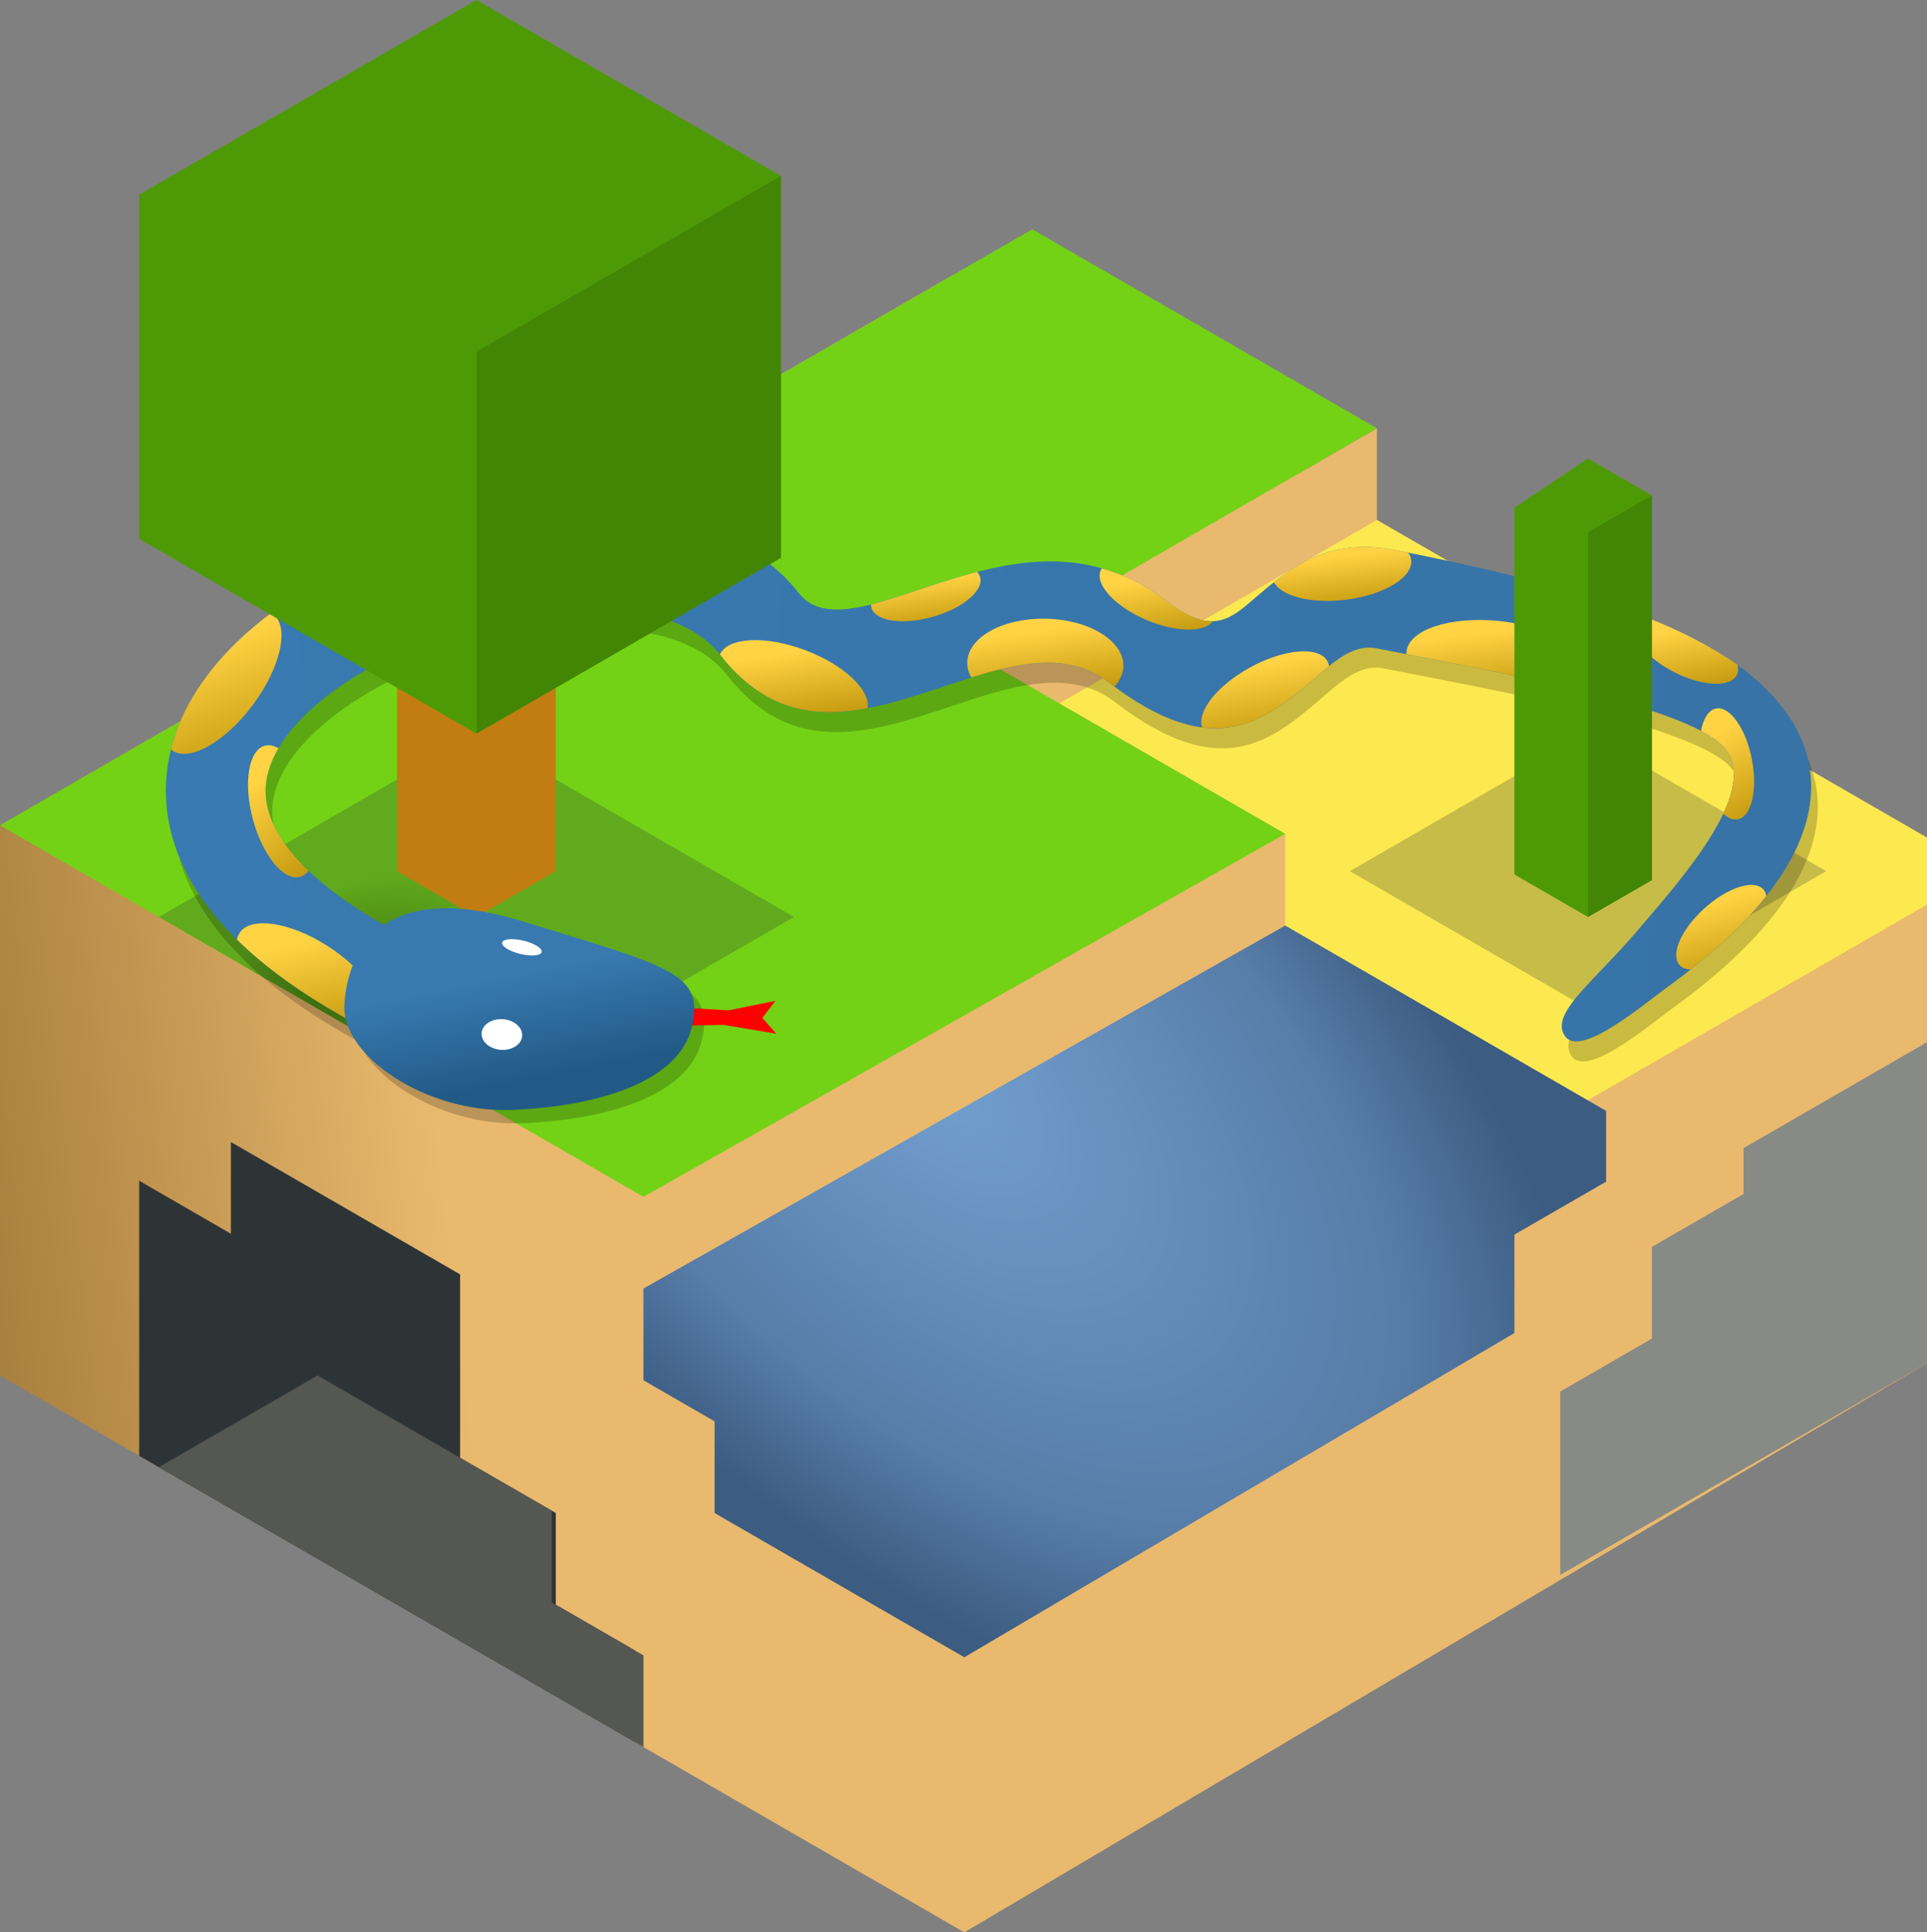 <?xml version="1.0" encoding="UTF-8" standalone="no"?>
<!-- Creator: CorelDRAW 2018 (64 Bit) -->

<svg
   xmlns:dc="http://purl.org/dc/elements/1.1/"
   xmlns:cc="http://creativecommons.org/ns#"
   xmlns:rdf="http://www.w3.org/1999/02/22-rdf-syntax-ns#"
   xmlns:svg="http://www.w3.org/2000/svg"
   xmlns="http://www.w3.org/2000/svg"
   xmlns:sodipodi="http://sodipodi.sourceforge.net/DTD/sodipodi-0.dtd"
   xmlns:inkscape="http://www.inkscape.org/namespaces/inkscape"
   xml:space="preserve"
   width="57.766mm"
   height="57.915mm"
   version="1.1"
   shape-rendering="geometricPrecision"
   text-rendering="geometricPrecision"
   image-rendering="optimizeQuality"
   fill-rule="evenodd"
   clip-rule="evenodd"
   viewBox="0 0 4612.16 4624.11"
   id="svg160"
   sodipodi:docname="miney-logo.svg"
   inkscape:version="0.92.4 (5da689c313, 2019-01-14)"><rect x="0" y="0" width="4612.16" height="4624.11" fill="#808080" stroke="none"/><sodipodi:namedview
   pagecolor="#ffffff"
   bordercolor="#666666"
   borderopacity="1"
   objecttolerance="10"
   gridtolerance="10"
   guidetolerance="10"
   inkscape:pageopacity="0"
   inkscape:pageshadow="2"
   inkscape:window-width="1920"
   inkscape:window-height="1027"
   id="namedview162"
   showgrid="false"
   inkscape:zoom="3.0494932"
   inkscape:cx="57.826356"
   inkscape:cy="86.643049"
   inkscape:window-x="-8"
   inkscape:window-y="-8"
   inkscape:window-maximized="1"
   inkscape:current-layer="svg160" />
 <defs
   id="defs94">
    <linearGradient
   id="id0"
   gradientUnits="userSpaceOnUse"
   x1="1101.15"
   y1="3163.76"
   x2="-0"
   y2="3291.56">
     <stop
   offset="0"
   stop-opacity="1"
   stop-color="#E9B96E"
   id="stop2" />
     <stop
   offset="1"
   stop-opacity="1"
   stop-color="#A87F3E"
   id="stop4" />
    </linearGradient>
    <radialGradient
   id="id1"
   gradientUnits="userSpaceOnUse"
   gradientTransform="matrix(1.192,-1.221,1.294,0.502,-3183,2207)"
   cx="856.82"
   cy="2331.52"
   r="184.01"
   fx="856.82"
   fy="2331.52">
     <stop
   offset="0"
   stop-opacity="1"
   stop-color="#499100"
   id="stop7" />
     <stop
   offset="1"
   stop-opacity="1"
   stop-color="#73D216"
   id="stop9" />
    </radialGradient>
    <radialGradient
   id="id2"
   gradientUnits="userSpaceOnUse"
   gradientTransform="matrix(1.831,6.637,-6.853,-2.272,16074.795,-7350.486)"
   cx="2406.725"
   cy="2662.648"
   r="221.82"
   fx="2406.725"
   fy="2662.648">
     <stop
   offset="0"
   stop-opacity="1"
   stop-color="#729FCF"
   id="stop12" />
     <stop
   offset="0.702"
   stop-opacity="1"
   stop-color="#577DA8"
   id="stop14" />
     <stop
   offset="1"
   stop-opacity="1"
   stop-color="#3C5C82"
   id="stop16" />
    </radialGradient>
     <linearGradient
   id="id3"
   gradientUnits="userSpaceOnUse"
   x1="4218.34"
   y1="1996.62"
   x2="535.67"
   y2="1854.59">
      <stop
   offset="0"
   stop-opacity="1"
   stop-color="#3773A6"
   id="stop19" />
      <stop
   offset="1"
   stop-opacity="1"
   stop-color="#387AB1"
   id="stop21" />
     </linearGradient>
     <linearGradient
   id="id4"
   gradientUnits="userSpaceOnUse"
   x1="2238.19"
   y1="1385.19"
   x2="2256.92"
   y2="1517.96">
      <stop
   offset="0"
   stop-opacity="1"
   stop-color="#FFD344"
   id="stop24" />
      <stop
   offset="1"
   stop-opacity="1"
   stop-color="#BA8F04"
   id="stop26" />
     </linearGradient>
     <linearGradient
   id="id5"
   gradientUnits="userSpaceOnUse"
   x1="2534.7"
   y1="1503.13"
   x2="2559.67"
   y2="1686.23">
      <stop
   offset="0"
   stop-opacity="1"
   stop-color="#FFD344"
   id="stop29" />
      <stop
   offset="1"
   stop-opacity="1"
   stop-color="#BA8F04"
   id="stop31" />
     </linearGradient>
     <linearGradient
   id="id6"
   gradientUnits="userSpaceOnUse"
   x1="2786.36"
   y1="1381.23"
   x2="2814.11"
   y2="1544.78">
      <stop
   offset="0"
   stop-opacity="1"
   stop-color="#FFD344"
   id="stop34" />
      <stop
   offset="1"
   stop-opacity="1"
   stop-color="#BA8F04"
   id="stop36" />
     </linearGradient>
     <linearGradient
   id="id7"
   gradientUnits="userSpaceOnUse"
   x1="3046"
   y1="1585.98"
   x2="3084.47"
   y2="1789.95">
      <stop
   offset="0"
   stop-opacity="1"
   stop-color="#FFD344"
   id="stop39" />
      <stop
   offset="1"
   stop-opacity="1"
   stop-color="#BA8F04"
   id="stop41" />
     </linearGradient>
     <linearGradient
   id="id8"
   gradientUnits="userSpaceOnUse"
   x1="3244.28"
   y1="1326.59"
   x2="3262.25"
   y2="1472.54">
      <stop
   offset="0"
   stop-opacity="1"
   stop-color="#FFD344"
   id="stop44" />
      <stop
   offset="1"
   stop-opacity="1"
   stop-color="#BA8F04"
   id="stop46" />
     </linearGradient>
     <linearGradient
   id="id9"
   gradientUnits="userSpaceOnUse"
   x1="3617.93"
   y1="1505.96"
   x2="3640.22"
   y2="1690.42">
      <stop
   offset="0"
   stop-opacity="1"
   stop-color="#FFD344"
   id="stop49" />
      <stop
   offset="1"
   stop-opacity="1"
   stop-color="#BA8F04"
   id="stop51" />
     </linearGradient>
     <linearGradient
   id="id10"
   gradientUnits="userSpaceOnUse"
   x1="4048.39"
   y1="1500.93"
   x2="4083.82"
   y2="1676.64">
      <stop
   offset="0"
   stop-opacity="1"
   stop-color="#FFD344"
   id="stop54" />
      <stop
   offset="1"
   stop-opacity="1"
   stop-color="#BA8F04"
   id="stop56" />
     </linearGradient>
     <linearGradient
   id="id11"
   gradientUnits="userSpaceOnUse"
   x1="4080.25"
   y1="1775.18"
   x2="4220.29"
   y2="1988.47">
      <stop
   offset="0"
   stop-opacity="1"
   stop-color="#FFD344"
   id="stop59" />
      <stop
   offset="1"
   stop-opacity="1"
   stop-color="#BA8F04"
   id="stop61" />
     </linearGradient>
     <linearGradient
   id="id12"
   gradientUnits="userSpaceOnUse"
   x1="4114.52"
   y1="2152.91"
   x2="4177.31"
   y2="2366.56">
      <stop
   offset="0"
   stop-opacity="1"
   stop-color="#FFD344"
   id="stop64" />
      <stop
   offset="1"
   stop-opacity="1"
   stop-color="#BA8F04"
   id="stop66" />
     </linearGradient>
     <linearGradient
   id="id13"
   gradientUnits="userSpaceOnUse"
   x1="1928.28"
   y1="1556.27"
   x2="1957.68"
   y2="1749.28">
      <stop
   offset="0"
   stop-opacity="1"
   stop-color="#FFD344"
   id="stop69" />
      <stop
   offset="1"
   stop-opacity="1"
   stop-color="#BA8F04"
   id="stop71" />
     </linearGradient>
     <linearGradient
   id="id14"
   gradientUnits="userSpaceOnUse"
   x1="506.87"
   y1="1536.78"
   x2="640.04"
   y2="1870.36">
      <stop
   offset="0"
   stop-opacity="1"
   stop-color="#FFD344"
   id="stop74" />
      <stop
   offset="1"
   stop-opacity="1"
   stop-color="#BA8F04"
   id="stop76" />
     </linearGradient>
     <linearGradient
   id="id15"
   gradientUnits="userSpaceOnUse"
   x1="599.08"
   y1="1881.92"
   x2="768.08"
   y2="2128.96">
      <stop
   offset="0"
   stop-opacity="1"
   stop-color="#FFD344"
   id="stop79" />
      <stop
   offset="1"
   stop-opacity="1"
   stop-color="#BA8F04"
   id="stop81" />
     </linearGradient>
     <linearGradient
   id="id16"
   gradientUnits="userSpaceOnUse"
   x1="747.01"
   y1="2248.59"
   x2="809.14"
   y2="2519.36">
      <stop
   offset="0"
   stop-opacity="1"
   stop-color="#FFD344"
   id="stop84" />
      <stop
   offset="1"
   stop-opacity="1"
   stop-color="#BA8F04"
   id="stop86" />
     </linearGradient>
    <linearGradient
   id="id17"
   gradientUnits="userSpaceOnUse"
   x1="1058.92"
   y1="2364.63"
   x2="1110.08"
   y2="2615.84">
     <stop
   offset="0"
   stop-opacity="1"
   stop-color="#387AB0"
   id="stop89" />
     <stop
   offset="1"
   stop-opacity="1"
   stop-color="#225A87"
   id="stop91" />
    </linearGradient>
 
  
  
 
   
   
   
   
   
   
   
   
   
   
   
   
   
   
   
   
   
   
   
   
   
   
  </defs>
 <polygon
   id="path3047"
   points="4612.16,2004.5 2280.47,658.31 0,1974.94 0,3291.56 2308.05,4624.11 4612.16,3262 "
   style="fill:url(#id0)" /><polygon
   id="path3831"
   points="1520.32,3949.87 1330.27,3840.15 1330.27,3620.7 1101.15,3488.45 1101.15,3049.59 552.57,2732.85 552.57,2952.31 552.57,2952.26 333.11,2825.57 333.11,3483.89 1520.32,4169.32 "
   style="fill:#2e3436" /><polygon
   id="path3870"
   points="1320.56,3834.59 1540.02,3961.28 1540.02,4180.72 380.1,3511.01 760.16,3291.56 1140.22,3511.01 1320.56,3615.14 "
   style="fill:#555753" /><polygon
   id="path3851"
   points="4180.1,2413.84 4612.12,2164.82 4612.12,2443.37 4612.12,2004.5 3230.68,1206.94 2470.52,1645.8 3076.09,1995.42 3076.09,2214.87 3799.55,2633.25 "
   style="fill:#fce94f" /><polygon
   id="path5684"
   points="2345.33,1573.52 3295.54,1024.93 3295.54,1244.38 2345.33,1792.97 "
   style="fill:#e9b96e" /><polygon
   id="path3821"
   points="2345.33,1573.52 3295.5,1024.93 2470.52,548.62 0,1974.94 1540.02,2864.06 3076.09,1995.42 "
   style="fill:url(#id1)" /><polygon
   id="path3825"
   points="2308.05,3965.83 3624.67,3189.92 3624.67,2954.42 3844.13,2827.73 3844.13,2658.34 3076.09,2214.91 1540.02,3083.55 1540.02,3083.51 1540.02,3302.96 1710.37,3401.33 1710.37,3620.78 "
   style="fill:url(#id2)" /><polygon
   id="path3862"
   points="1140.26,1755.53 1900.42,2194.38 1140.26,2633.25 380.1,2194.38 "
   style="fill:#2e3436;fill-opacity:0.251" /><polygon
   id="path3868"
   points="3800.79,1755.53 4370.9,2084.7 3800.79,2413.88 3230.68,2084.7 "
   style="fill:#2e3436;fill-opacity:0.251" /><g
   id="g107">
    <path
   id="path3872"
   d="m 950.21,3181.87 -95.01,-54.86 z m 0,0 z"
   inkscape:connector-curvature="0"
   style="fill:#000000" />
   </g><polygon
   id="path3874"
   points="3953.81,3203.23 3734.36,3329.92 3734.36,3768.77 4612.12,3262 4612.12,2493.96 4612.12,2494 4173.26,2747.37 4173.26,2857.1 3953.81,2983.78 "
   style="fill:#888a85" /><polygon
   id="path3833"
   points="1140.26,1316.62 950.21,1426.35 950.21,2084.66 1140.26,2194.38 1330.31,2084.66 1330.31,1426.35 "
   style="fill:#c17d11" /><g
   id="_1928479447056">
    <path
   d="m 973.36,2283.06 c 58.13,31.26 79.91,103.74 48.66,161.87 -31.26,58.13 -103.74,79.91 -161.87,48.66 C 544.6,2322.62 417.79,2132.37 413.1,1950.31 c -3.7,-143.62 68.03,-272.9 184.21,-379.56 103.78,-95.26 245.6,-173.58 398.32,-226.51 342.95,-118.88 751.2,-107.84 932.4,123.16 54.34,69.26 162.96,33.17 281.14,-6.12 190.11,-63.18 395.76,-131.53 604.95,29.35 101.44,78.02 149.33,36.78 199.77,-6.68 86.69,-74.69 176.64,-152.17 342.31,-119.52 314.87,62.06 676.15,148.2 859.69,307.16 228.58,197.96 170.98,461.04 -204.73,735.34 -54,37.97 -211.31,174.62 -249.29,120.62 -37.97,-54 67.57,-128.49 173.36,-252.8 105.79,-124.31 285.45,-324.44 214.18,-429.62 -71.28,-105.18 -553.98,-189.66 -839.07,-245.85 -52.46,-10.34 -97.14,28.15 -140.21,65.26 -126.21,108.75 -246.04,211.97 -501.99,15.1 -108.58,-83.5 -251.77,-35.91 -384.12,8.08 -201.36,66.94 -386.45,128.45 -544.07,-72.47 -112.28,-143.14 -407.77,-135.25 -666.69,-45.5 -122.28,42.38 -234.25,103.64 -314.1,176.93 -67.44,61.91 -109.23,130.24 -107.49,198.03 2.55,99.23 93.64,214.83 321.68,338.37 z"
   id="path111"
   inkscape:connector-curvature="0"
   style="fill:#000000;fill-opacity:0.2" />
    <path
   d="m 957.4,2235.15 c 58.13,31.26 79.91,103.74 48.66,161.87 -31.26,58.13 -103.74,79.91 -161.87,48.66 -315.55,-170.97 -442.36,-361.22 -447.05,-543.28 -3.7,-143.62 68.03,-272.9 184.21,-379.56 103.78,-95.26 245.6,-173.58 398.32,-226.51 342.95,-118.88 751.2,-107.84 932.4,123.16 54.34,69.26 162.96,33.17 281.14,-6.12 190.11,-63.18 395.76,-131.53 604.95,29.35 101.44,78.02 149.33,36.78 199.77,-6.68 86.69,-74.69 176.64,-152.17 342.31,-119.52 314.87,62.06 676.15,148.2 859.69,307.16 228.58,197.96 170.98,461.04 -204.73,735.34 -54,37.97 -211.31,174.62 -249.29,120.62 -37.97,-54 67.57,-128.49 173.36,-252.8 105.79,-124.31 285.45,-324.44 214.18,-429.62 -71.28,-105.18 -553.98,-189.66 -839.07,-245.85 -52.46,-10.34 -97.14,28.15 -140.21,65.26 -126.21,108.75 -246.04,211.97 -501.99,15.1 -108.58,-83.5 -251.77,-35.91 -384.12,8.08 -201.36,66.94 -386.45,128.45 -544.07,-72.47 -112.28,-143.14 -407.77,-135.25 -666.69,-45.5 -122.28,42.38 -234.25,103.64 -314.1,176.93 -67.44,61.91 -109.23,130.24 -107.49,198.03 2.55,99.23 93.64,214.83 321.68,338.37 z"
   id="path113"
   style="fill:url(#id3)"
   inkscape:connector-curvature="0" />
    <path
   d="m 2338.58,1368.64 c 3.47,3.68 5.93,7.83 7.23,12.46 9.09,32.28 -41.76,74.86 -113.58,95.08 -71.83,20.23 -137.42,10.45 -146.51,-21.84 -0.71,-2.52 -1.05,-5.1 -1.05,-7.74 34.24,-8.57 70.91,-20.74 108.54,-33.25 47.55,-15.8 96.07,-31.93 145.38,-44.71 z"
   id="path115"
   style="fill:url(#id4)"
   inkscape:connector-curvature="0" />
    <path
   d="m 2503.25,1480.53 c 103.2,2.17 186.23,52.76 185.47,112.99 -0.22,18.03 -7.94,34.88 -21.4,49.57 -5,-3.69 -10.03,-7.46 -15.14,-11.39 -93.23,-71.7 -211.99,-46.74 -327.49,-10.4 -6.4,-11.24 -9.8,-23.24 -9.65,-35.64 0.74,-60.21 85,-107.3 188.2,-105.14 z"
   id="path117"
   style="fill:url(#id5)"
   inkscape:connector-curvature="0" />
    <path
   d="m 2902.91,1486.53 c -20.31,27.56 -88.19,27.01 -158.38,-2.67 -75.16,-31.78 -124.5,-84.94 -110.22,-118.74 0.77,-1.81 1.72,-3.53 2.81,-5.16 53.3,15.02 107.05,41.23 161.03,82.75 43.18,33.21 76.65,44.81 104.75,43.83 z"
   id="path119"
   style="fill:url(#id6)"
   inkscape:connector-curvature="0" />
    <path
   d="m 2991.69,1597.34 c 82.18,-45.15 165.24,-51.79 185.54,-14.85 1.94,3.54 3.23,7.35 3.92,11.38 -9.09,7.35 -18.07,15.07 -26.97,22.74 -81.96,70.62 -161.24,138.87 -276.85,124.16 -13.36,-37.72 35.92,-100.32 114.36,-143.43 z"
   id="path121"
   style="fill:url(#id7)"
   inkscape:connector-curvature="0" />
    <path
   d="m 3370.2,1322.46 c 4.05,5.49 6.57,11.44 7.35,17.8 5.04,41.26 -65.3,83.82 -157.11,95.03 -82.19,10.04 -153.7,-8.44 -171.41,-42.04 73.14,-57.74 157.52,-103.1 291.2,-76.75 z"
   id="path123"
   style="fill:url(#id8)"
   inkscape:connector-curvature="0" />
    <path
   d="m 3587.39,1485.98 c 116.79,11.82 207.13,63.99 201.8,116.48 -1.73,17.15 -13.46,32.2 -32.54,44.3 -129.24,-30.92 -270.79,-58.19 -390.53,-81.42 -0.06,-1.92 0,-3.83 0.19,-5.75 5.31,-52.5 104.29,-85.46 221.08,-73.62 z"
   id="path125"
   style="fill:url(#id9)"
   inkscape:connector-curvature="0" />
    <path
   d="m 4158.46,1591.09 c 2.38,8.93 2.01,17.21 -1.52,24.28 -14.97,30.01 -81.24,27.33 -148,-6 -66.77,-33.33 -108.74,-84.67 -93.76,-114.68 4.34,-8.7 13,-14.66 24.73,-17.91 83,32.96 157.73,70.65 218.55,114.3 z"
   id="path127"
   style="fill:url(#id10)"
   inkscape:connector-curvature="0" />
    <path
   d="m 4071.35,1749 c 5.51,-29.61 18.04,-50.08 35.83,-53.58 32.9,-6.49 71.28,47.6 85.7,120.82 14.44,73.21 -0.56,137.81 -33.47,144.29 -11.36,2.24 -23.38,-2.75 -34.84,-13.25 26.97,-57.41 35.71,-110.46 8.88,-150.06 -11.25,-16.6 -32.76,-32.67 -62.1,-48.21 z"
   id="path129"
   style="fill:url(#id11)"
   inkscape:connector-curvature="0" />
    <path
   d="m 4079.35,2173.75 c 55.35,-50.05 118.45,-70.43 140.95,-45.55 3.88,4.3 6.29,9.65 7.35,15.84 -45.55,57.62 -105.8,116.45 -181.06,175.94 -11.31,-0.33 -20.57,-3.74 -26.75,-10.57 -22.49,-24.88 4.14,-85.62 59.5,-135.66 z"
   id="path131"
   style="fill:url(#id12)"
   inkscape:connector-curvature="0" />
    <path
   d="m 1928.28,1556.27 c 91.78,34.8 155.21,94.89 148.35,138.35 -127.73,24.3 -246.41,8.09 -352.63,-127.31 l -1.04,-1.27 c 19.26,-41.36 109.9,-45.97 205.32,-9.77 z"
   id="path133"
   style="fill:url(#id13)"
   inkscape:connector-curvature="0" />
    <path
   d="m 649.4,1466.7 c 1.33,0.78 2.63,1.63 3.88,2.55 40.43,30.05 19.02,127.37 -47.88,217.35 -66.88,89.97 -153.9,138.52 -194.34,108.45 -0.7,-0.52 -1.39,-1.07 -2.05,-1.64 24.74,-100.34 86.36,-191.65 172.32,-270.58 21.18,-19.44 43.95,-38.18 68.07,-56.14 z"
   id="path135"
   style="fill:url(#id14)"
   inkscape:connector-curvature="0" />
    <path
   d="m 738.44,2083.83 c -5.72,7.41 -12.62,12.46 -20.64,14.6 -38.97,10.44 -89.4,-51.38 -112.62,-138.06 -23.23,-86.7 -10.45,-165.43 28.51,-175.88 10.33,-2.77 21.49,-0.46 32.7,6.06 -20.5,34.89 -31.59,70.64 -30.68,106.23 1.48,57.41 32.6,120.31 102.73,187.05 z"
   id="path137"
   style="fill:url(#id15)"
   inkscape:connector-curvature="0" />
    <path
   d="m 783.39,2263.36 c 90.26,57.49 142.46,136.98 116.62,177.55 -4.79,7.53 -11.94,13.19 -20.98,17.05 -11.88,-2.2 -23.63,-6.25 -34.84,-12.28 -117.23,-63.51 -208.38,-129.69 -276.93,-197.12 0.95,-5.75 2.89,-11.06 5.93,-15.83 25.83,-40.57 119.95,-26.86 210.2,30.63 z"
   id="path139"
   style="fill:url(#id16)"
   inkscape:connector-curvature="0" />
   </g><path
   d="m 1279.07,2238.05 c -346.26,-107.13 -422.44,72.55 -430.86,196.79 -8.43,124.25 197.79,261.27 400.35,253.15 202.55,-8.13 398.37,-65.21 430.86,-196.79 32.5,-131.6 -54.09,-146 -400.35,-253.15 z"
   id="path142"
   inkscape:connector-curvature="0"
   style="fill:#000000;fill-opacity:0.2" /><polygon
   points="1731.77,2452.6 1858.02,2473.63 1824.71,2435.85 1856.06,2395.08 1743.35,2417.71 1575.32,2407.81 1574.25,2455.22 "
   id="polygon144"
   style="fill:#ff0000" /><path
   d="m 1255.11,2206.11 c -346.26,-107.13 -422.44,72.55 -430.86,196.79 -8.43,124.25 197.79,261.27 400.35,253.15 202.55,-8.13 398.37,-65.21 430.86,-196.79 32.5,-131.6 -54.09,-146 -400.35,-253.15 z"
   id="path146"
   style="fill:url(#id17)"
   inkscape:connector-curvature="0" /><ellipse
   transform="matrix(-0.999,-0.039,-0.014,1,0,0)"
   rx="48.662"
   ry="36.785"
   id="ellipse148"
   cx="-1236.476"
   cy="2427.409"
   style="fill:#ffffff;stroke-width:1.547" /><ellipse
   transform="matrix(-0.972,-0.236,-0.25,0.968,0,0)"
   rx="48.631"
   ry="16.332"
   id="ellipse150"
   cx="-1776.098"
   cy="1908.838"
   style="fill:#ffffff;stroke-width:1.03" /><polygon
   id="path3837"
   points="1140.26,0 333.11,466.02 333.11,1289.5 1140.26,1755.53 1869.19,1334.66 1869.19,420.86 "
   style="fill:#4e9a06" /><polygon
   id="path3853"
   points="3800.79,1097.22 3624.67,1214.98 3624.67,2092.74 3624.67,2092.7 3800.79,2194.38 3953.85,2106.01 3953.85,1185.54 "
   style="fill:#4e9a06" /><polygon
   points="1140.26,841.71 1869.19,420.86 1869.19,1334.66 1140.26,1755.53 "
   id="polygon154"
   style="fill:#438505" /><rect
   transform="matrix(0.866,-0.5,0,1,0,0)"
   width="176.74"
   height="920.477"
   id="rect156"
   x="4388.774"
   y="3468.287"
   style="fill:#438505;stroke-width:1.088" />
</svg>
